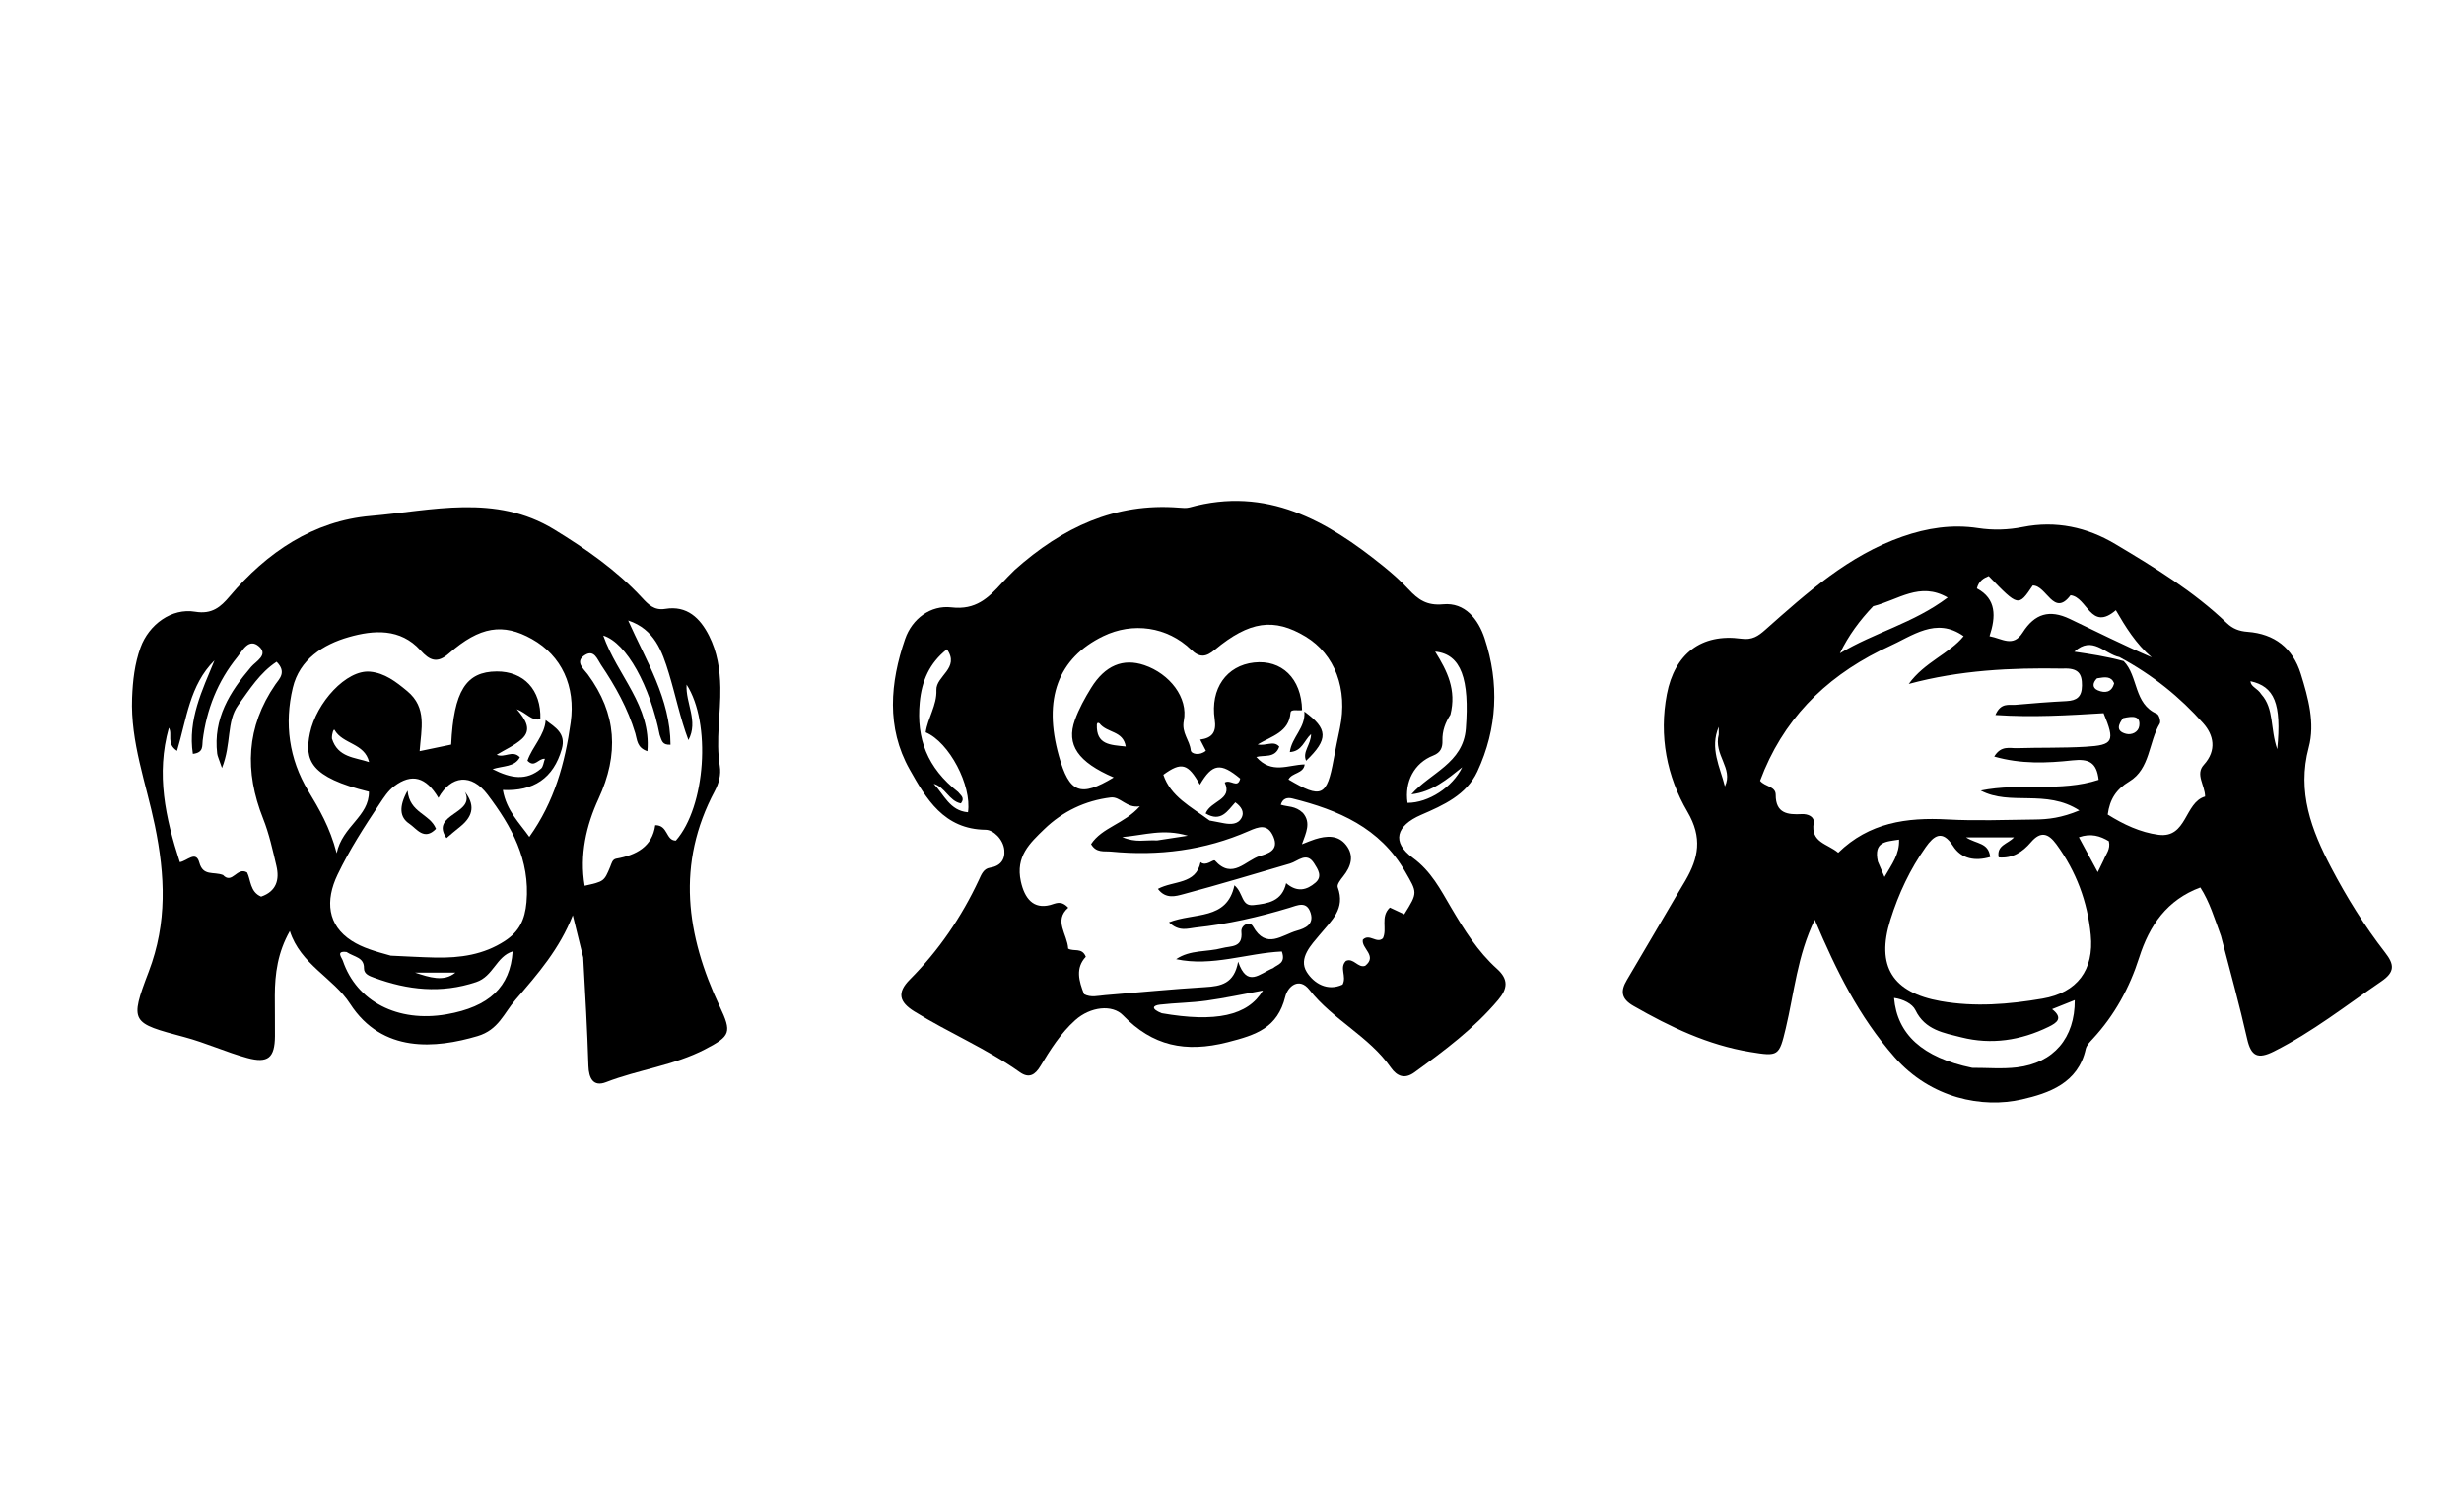 <svg version="1.1" id="Layer_1" xmlns="http://www.w3.org/2000/svg" xmlns:xlink="http://www.w3.org/1999/xlink" x="0px" y="0px"
	 width="100%" viewBox="0 0 576 352" enable-background="new 0 0 576 352" xml:space="preserve">
<path fill="#000000" opacity="1" stroke="none" 
	d="
M519.185,218.786 
	C517.675,214.678 516.538,210.838 514.368,207.458 
	C506.553,210.366 502.467,216.321 500.07,223.84 
	C497.818,230.905 494.329,237.305 489.259,242.792 
	C488.588,243.518 487.766,244.336 487.567,245.234 
	C485.798,253.24 478.91,255.568 472.638,257.008 
	C463.481,259.109 451.394,256.826 442.877,247.12 
	C434.495,237.567 429.267,226.879 424.222,215.007 
	C420.138,223.415 419.429,232.1 417.442,240.415 
	C415.894,246.899 415.744,246.998 409.134,245.91 
	C399.243,244.284 390.456,240.078 381.874,235.164 
	C378.947,233.488 378.769,231.687 380.309,229.088 
	C384.129,222.64 387.9,216.164 391.696,209.702 
	C392.454,208.41 393.248,207.138 393.997,205.84 
	C397.043,200.569 398.036,195.862 394.463,189.753 
	C389.637,181.501 387.778,172.054 389.658,162.265 
	C391.461,152.874 397.701,148.022 407.058,149.305 
	C409.612,149.655 410.99,148.712 412.702,147.191 
	C422.426,138.559 432.119,129.84 444.728,125.443 
	C450.472,123.439 456.313,122.524 462.417,123.457 
	C465.882,123.987 469.396,123.89 472.866,123.198 
	C480.603,121.656 487.86,123.234 494.495,127.188 
	C503.649,132.644 512.767,138.213 520.536,145.639 
	C521.94,146.982 523.44,147.549 525.405,147.695 
	C531.691,148.165 535.963,151.461 537.855,157.535 
	C539.602,163.14 541.228,169.056 539.71,174.727 
	C536.924,185.135 540.351,194.047 544.96,202.838 
	C548.599,209.779 552.736,216.452 557.548,222.644 
	C559.752,225.48 559.91,227.205 556.654,229.43 
	C548.408,235.066 540.558,241.264 531.559,245.779 
	C527.851,247.639 526.237,246.963 525.313,242.875 
	C523.517,234.924 521.343,227.057 519.185,218.786 
M495.447,153.605 
	C491.987,152.897 489.135,148.468 484.913,152.343 
	C488.618,152.888 492.322,153.434 496.437,154.539 
	C499.902,158.08 498.745,164.538 504.23,166.879 
	C504.712,167.084 505.177,168.651 504.89,169.129 
	C502.242,173.539 502.673,179.726 497.738,182.694 
	C494.718,184.51 493.194,186.809 492.717,190.417 
	C496.359,192.704 500.327,194.586 504.578,195.146 
	C511.276,196.03 510.636,187.582 515.479,186.201 
	C515.437,183.508 513.142,181.024 515.173,178.793 
	C518.291,175.369 517.457,171.787 515.045,169.08 
	C509.621,162.99 503.305,157.825 495.447,153.605 
M482.154,156.29 
	C470.122,156.079 458.163,156.656 446.201,159.883 
	C449.864,154.776 455.791,152.749 459.029,148.713 
	C452.538,144.127 447.065,148.67 441.263,151.262 
	C440.655,151.534 440.055,151.823 439.46,152.122 
	C426.314,158.713 416.657,168.485 411.454,182.514 
	C412.572,183.937 415.112,183.77 415.103,185.811 
	C415.086,190.174 417.933,190.482 421.139,190.311 
	C422.74,190.226 424.202,190.977 423.98,192.353 
	C423.236,196.965 427.199,197.203 429.716,199.338 
	C436.93,192.288 445.738,191.036 455.228,191.558 
	C462.033,191.933 468.878,191.643 475.704,191.574 
	C478.81,191.542 481.885,191.199 486.083,189.455 
	C478.287,184.388 469.9,188.477 463.03,184.804 
	C472.164,182.935 481.692,185.212 490.59,182.291 
	C490.137,178.229 488.305,177.333 484.497,177.747 
	C478.538,178.394 472.421,178.649 466.184,176.857 
	C467.8,174.195 469.815,174.95 471.511,174.897 
	C476.835,174.732 482.174,174.878 487.487,174.57 
	C494.069,174.188 494.474,173.314 491.743,166.718 
	C483.521,167.213 475.199,167.73 466.453,167.137 
	C467.752,164.135 469.646,164.894 471.146,164.758 
	C475.122,164.399 479.104,164.089 483.09,163.886 
	C485.494,163.763 486.669,162.891 486.693,160.259 
	C486.717,157.564 485.938,156.083 482.154,156.29 
M465.239,200.339 
	C461.796,201.339 458.525,200.849 456.567,197.783 
	C454.017,193.791 452.04,195.393 450.171,198.028 
	C446.494,203.211 443.823,208.922 441.918,214.989 
	C438.503,225.863 442.388,232.024 453.655,234.026 
	C461.654,235.448 469.579,234.788 477.443,233.445 
	C485.613,232.05 489.54,226.72 488.748,218.554 
	C487.995,210.796 485.347,203.707 480.72,197.371 
	C478.843,194.801 477.053,194.205 474.759,196.888 
	C472.816,199.16 470.466,200.729 467.222,200.425 
	C466.682,197.528 469.395,197.294 470.795,195.746 
	C467.016,195.746 463.718,195.746 459.592,195.746 
	C462.084,197.349 464.856,196.906 465.239,200.339 
M461.032,249.622 
	C464.524,249.607 468.055,249.926 471.499,249.513 
	C480.09,248.482 485.057,242.634 485.011,233.784 
	C483.248,234.488 481.587,235.152 479.711,235.902 
	C482.437,238.036 480.758,239.126 478.89,240.039 
	C472.381,243.223 465.485,244.26 458.489,242.489 
	C454.465,241.47 450.011,240.81 447.768,236.135 
	C447.048,234.635 444.865,233.559 442.765,233.279 
	C443.49,241.753 449.367,247.211 461.032,249.622 
M502.994,153.659 
	C499.299,150.523 496.819,146.435 494.617,142.645 
	C488.713,147.729 487.978,139.571 484.019,139.149 
	C480.098,144.396 478.437,136.827 475.191,136.87 
	C471.845,141.851 471.845,141.851 464.89,134.663 
	C463.709,135.151 462.609,135.755 462.128,137.551 
	C466.72,140.003 466.596,144.137 465.086,148.722 
	C468.044,149.269 470.583,151.409 472.834,147.872 
	C475.666,143.42 479.11,142.434 483.83,144.678 
	C490.133,147.673 496.364,150.823 502.994,153.659 
M437.894,141.708 
	C434.764,144.98 432.1,148.577 430.105,152.725 
	C438.063,147.886 447.298,145.713 455.293,139.688 
	C448.791,135.909 443.711,140.259 437.894,141.708 
M491.781,201.004 
	C492.284,199.664 493.43,198.516 492.975,196.634 
	C490.977,195.437 488.838,194.724 485.97,195.716 
	C487.498,198.542 488.832,201.009 490.382,203.877 
	C490.968,202.708 491.258,202.13 491.781,201.004 
M528.638,162.32 
	C531.659,165.681 530.659,170.343 532.348,175.141 
	C533.389,164.452 531.69,160.468 526.077,159.239 
	C526.194,160.614 527.681,160.804 528.638,162.32 
M438.978,201.394 
	C439.416,202.414 439.854,203.434 440.53,205.006 
	C442.25,202.003 444.059,199.729 443.938,196.272 
	C440.864,196.759 437.954,196.677 438.978,201.394 
M401.781,171.709 
	C401.781,171.109 401.781,170.509 401.781,169.909 
	C399.628,174.941 402.094,179.281 403.224,183.836 
	C405.28,179.586 400.523,176.492 401.781,171.709 
M496.313,167.876 
	C495.186,169.365 494.55,170.91 497.006,171.544 
	C498.321,171.883 499.86,171.155 500.074,169.76 
	C500.451,167.302 498.622,167.35 496.313,167.876 
M490.212,158.571 
	C489.188,159.584 489.017,160.778 490.396,161.371 
	C492.037,162.076 493.673,161.897 494.213,159.716 
	C493.521,158.054 492.158,158.236 490.212,158.571 
z"/>
<path fill="#000000" opacity="1" stroke="none" 
	d="
M237.227,133.205 
	C248.355,123.284 260.677,117.486 275.622,118.672 
	C276.448,118.738 277.334,118.828 278.111,118.613 
	C296.121,113.623 310.166,121.678 323.392,132.367 
	C325.46,134.038 327.468,135.821 329.278,137.762 
	C331.504,140.151 333.521,141.623 337.352,141.262 
	C342.469,140.779 345.572,144.756 347.046,149.21 
	C350.529,159.735 350.041,170.276 345.363,180.35 
	C342.821,185.825 337.408,188.239 332.203,190.493 
	C326.386,193.012 325.221,196.849 330.258,200.521 
	C334.569,203.663 336.739,207.947 339.219,212.163 
	C342.274,217.358 345.454,222.439 349.958,226.487 
	C352.718,228.969 352.429,231.13 350.228,233.742 
	C344.59,240.433 337.656,245.597 330.645,250.685 
	C328.393,252.32 326.583,251.64 325.127,249.554 
	C320.01,242.22 311.571,238.391 306.09,231.377 
	C303.712,228.334 301.062,230.539 300.455,232.977 
	C298.635,240.281 293.719,241.912 286.972,243.634 
	C277.069,246.161 269.395,244.468 262.513,237.334 
	C260.033,234.763 254.904,235.296 251.346,238.483 
	C247.955,241.52 245.553,245.345 243.229,249.196 
	C241.99,251.249 240.583,252.199 238.39,250.639 
	C230.626,245.119 221.801,241.442 213.737,236.436 
	C210.217,234.25 209.618,232.062 212.693,228.973 
	C219.453,222.183 224.775,214.366 228.831,205.685 
	C229.393,204.483 229.891,203.081 231.396,202.849 
	C233.838,202.472 234.983,200.983 234.774,198.725 
	C234.537,196.17 232.186,193.99 230.42,193.971 
	C220.64,193.865 216.493,186.721 212.629,179.84 
	C207.147,170.08 208.073,159.555 211.583,149.379 
	C213.21,144.659 217.533,141.404 222.436,141.984 
	C228.079,142.651 231.042,139.79 234.183,136.314 
	C235.076,135.326 236.041,134.405 237.227,133.205 
M304.987,178.692 
	C304.734,180.888 302.029,180.561 301.207,182.214 
	C308.921,186.78 310.175,186.204 311.755,177.536 
	C312.203,175.083 312.718,172.642 313.226,170.2 
	C315.116,161.1 312.056,152.941 305.191,148.805 
	C297.838,144.376 292.077,145.15 283.968,151.906 
	C281.937,153.598 280.481,153.836 278.442,151.87 
	C272.842,146.473 264.791,145.349 257.856,148.733 
	C247.309,153.878 243.792,163.417 247.534,176.726 
	C249.984,185.44 252.534,186.439 260.343,181.74 
	C252.007,178.145 249.186,174.128 251.273,168.319 
	C252.215,165.699 253.594,163.194 255.063,160.815 
	C258.315,155.543 262.56,153.815 267.499,155.492 
	C273.431,157.506 277.801,163.091 276.729,168.515 
	C276.168,171.35 278.106,173.018 278.354,175.377 
	C278.453,176.316 280.486,176.708 281.896,175.502 
	C281.483,174.702 281.065,173.892 280.553,172.9 
	C283.473,172.503 284.384,171.06 283.955,168.169 
	C282.885,160.96 286.741,155.588 293.145,154.877 
	C299.573,154.164 304.244,158.545 304.379,166.012 
	C303.442,166.189 301.764,165.653 301.685,166.62 
	C301.309,171.16 297.353,172.045 293.992,174.027 
	C296.01,174.459 297.714,173.012 299.055,174.531 
	C298.099,177.351 295.424,176.429 293.681,176.961 
	C297.299,181.063 301.189,178.752 304.987,178.692 
M297.621,226.303 
	C298.626,225.422 300.646,225.244 299.655,222.429 
	C291.523,222.804 283.34,226.03 274.934,224.224 
	C278.261,221.966 282.146,222.594 285.679,221.636 
	C287.739,221.077 290.571,221.624 290.194,217.832 
	C290.035,216.242 292.162,215.227 292.899,216.545 
	C295.995,222.078 299.712,218.522 303.184,217.556 
	C305.107,217.021 307.228,216.099 306.376,213.409 
	C305.458,210.515 303.315,211.632 301.424,212.205 
	C294.242,214.384 286.948,216.048 279.476,216.834 
	C277.653,217.025 275.65,217.888 273.266,215.6 
	C279.181,213.263 286.823,215.204 288.567,206.951 
	C290.736,208.79 290.114,211.888 293.034,211.574 
	C296.414,211.211 299.702,210.706 300.658,206.455 
	C303.252,208.687 305.497,208.064 307.506,206.338 
	C309.238,204.85 308.03,203.16 307.211,201.844 
	C305.439,198.998 303.451,201.321 301.56,201.87 
	C293.269,204.277 285.009,206.797 276.667,209.014 
	C274.905,209.483 272.532,210.264 270.682,207.79 
	C274.34,205.814 279.575,206.821 280.647,201.545 
	C281.973,202.669 283.636,200.75 284.014,201.175 
	C288.097,205.756 291.196,201.086 294.551,200.088 
	C296.389,199.541 299.049,198.793 297.687,195.597 
	C296.35,192.456 294.239,193.256 291.927,194.269 
	C281.619,198.787 270.822,200.148 259.679,199.065 
	C258.117,198.913 256.272,199.425 255.054,197.327 
	C257.634,193.394 262.808,192.619 266.462,188.482 
	C263.306,189.008 261.93,186.14 259.635,186.424 
	C253.7,187.157 248.426,189.661 244.123,193.823 
	C240.746,197.089 237.364,200.186 238.638,206.031 
	C239.518,210.063 241.586,212.593 245.532,211.547 
	C246.766,211.22 248.021,210.353 249.716,212.192 
	C246.25,215.221 249.542,218.42 249.703,221.756 
	C251.01,222.52 252.949,221.414 253.826,223.664 
	C251.355,226.287 252.202,229.329 253.424,232.402 
	C255.025,233.261 256.696,232.762 258.326,232.632 
	C266.124,232.009 273.911,231.215 281.717,230.753 
	C285.395,230.535 288.524,229.967 289.43,224.804 
	C291.565,230.985 294.434,227.596 297.621,226.303 
M304.579,190.037 
	C306.529,192.331 305.306,194.648 304.349,197.351 
	C305.616,196.864 306.495,196.472 307.406,196.186 
	C310.085,195.347 312.811,195.124 314.707,197.582 
	C316.62,200.063 315.834,202.555 313.994,204.861 
	C313.399,205.607 312.491,206.779 312.715,207.394 
	C314.578,212.501 311.268,215.156 308.445,218.582 
	C306.626,220.79 303.428,223.988 305.48,227.236 
	C307.13,229.85 310.293,231.823 313.851,230.151 
	C314.875,228.21 313.021,226.234 314.633,224.629 
	C316.424,223.829 317.436,226.363 319.131,225.775 
	C322.075,223.445 318.179,221.713 318.591,219.671 
	C320.125,218.124 321.808,220.686 323.27,219.348 
	C324.351,217.151 322.611,214.332 324.902,212.155 
	C326.035,212.685 327.163,213.213 328.267,213.729 
	C331.493,208.587 331.318,208.687 328.479,203.742 
	C322.587,193.481 312.841,189.34 302.106,186.663 
	C300.908,186.365 299.838,186.653 299.409,188.122 
	C300.997,188.646 302.793,188.33 304.579,190.037 
M339.056,167.07 
	C337.858,168.914 337.13,170.87 337.194,173.136 
	C337.237,174.662 336.857,175.907 335.053,176.613 
	C330.574,178.364 328.308,182.763 329.033,187.682 
	C333.932,187.689 339.551,184.031 341.814,179.361 
	C338.285,182.156 334.846,185.118 329.937,185.686 
	C334.372,180.648 342.042,178.428 342.662,170.34 
	C343.54,158.876 341.626,152.9 335.489,152.327 
	C338.332,156.908 340.515,161.265 339.056,167.07 
M223.981,185.143 
	C224.51,185.89 225.666,186.444 224.631,187.812 
	C221.842,187.261 220.945,183.958 218.274,183.231 
	C220.672,185.725 222.011,189.534 226.281,189.879 
	C227.204,183.628 221.887,173.495 216.396,171.195 
	C216.855,167.872 219.041,164.898 218.898,161.307 
	C218.767,158.018 224.491,156.18 221.358,151.779 
	C217.277,155.008 215.481,159.133 214.999,164.218 
	C214.198,172.657 216.756,179.494 223.981,185.143 
M282.765,191.809 
	C283.905,192.027 285.041,192.26 286.184,192.46 
	C287.726,192.731 289.386,192.727 290.194,191.254 
	C291.029,189.732 290.06,188.499 288.777,187.561 
	C286.938,189.561 285.455,192.305 281.834,190.158 
	C283.036,187.129 288.224,187.003 286.305,182.929 
	C287.694,182.072 289.315,184.459 289.92,182.011 
	C285.328,178.185 283.402,178.475 280.491,183.432 
	C277.723,178.454 276.169,178.032 271.951,181.112 
	C273.652,186.207 278.286,188.505 282.765,191.809 
M271.553,236.854 
	C284.146,239.045 291.718,237.467 295.229,231.547 
	C290.627,232.389 286.345,233.318 282.018,233.918 
	C278.426,234.416 274.77,234.437 271.162,234.85 
	C269.467,235.044 268.982,235.811 271.553,236.854 
M270.483,196.459 
	C272.392,196.166 274.301,195.874 277.666,195.358 
	C271.838,193.648 267.7,195.212 262.34,195.678 
	C265.532,197.066 267.679,196.297 270.483,196.459 
M257.022,169.102 
	C256.88,169.054 256.692,168.926 256.609,168.976 
	C256.496,169.043 256.409,169.244 256.404,169.39 
	C256.231,174.123 259.522,174.128 263.158,174.507 
	C262.524,170.749 258.818,171.425 257.022,169.102 
z"/>
<path fill="#000000" opacity="1" stroke="none" 
	d="
M136.331,223.812 
	C135.449,220.245 134.675,217.101 133.901,213.957 
	C130.812,221.814 125.764,227.649 120.547,233.664 
	C117.769,236.866 116.553,240.75 111.63,242.204 
	C101.875,245.086 89.364,246.278 81.84,234.646 
	C77.937,228.612 70.226,225.434 67.756,217.643 
	C64.926,222.621 64.255,227.613 64.242,232.746 
	C64.233,235.911 64.3,239.075 64.273,242.239 
	C64.23,247.244 62.667,248.65 57.786,247.312 
	C52.823,245.951 48.086,243.761 43.115,242.436 
	C30.676,239.121 30.219,239.073 34.772,227.121 
	C39.115,215.72 38.611,204.647 36.196,192.952 
	C34.161,183.098 30.474,173.478 30.875,163.139 
	C31.031,159.098 31.474,155.163 32.844,151.38 
	C34.793,145.995 40.125,142.076 45.624,143.002 
	C49.543,143.662 51.589,141.881 53.64,139.451 
	C62.362,129.111 73.312,121.743 86.68,120.606 
	C100.958,119.392 115.785,115.341 129.582,123.796 
	C137.007,128.346 144.071,133.255 150.015,139.656 
	C151.513,141.269 152.893,142.769 155.504,142.34 
	C160.624,141.498 163.677,144.507 165.752,148.611 
	C167.65,152.366 168.317,156.459 168.393,160.699 
	C168.504,166.831 167.282,172.943 168.265,179.093 
	C168.583,181.087 168.052,183.113 167.098,184.9 
	C158.029,201.904 160.396,218.603 168.236,235.241 
	C171.13,241.382 170.778,242.184 164.838,245.278 
	C157.537,249.081 149.273,250.031 141.665,252.981 
	C138.704,254.13 137.645,252.092 137.553,249.168 
	C137.293,240.854 136.825,232.546 136.331,223.812 
M127.557,168.341 
	C129.808,170.028 132.367,171.447 131.335,175.081 
	C129.382,181.958 124.679,185.019 117.548,184.673 
	C118.41,189.54 121.435,192.363 123.739,195.636 
	C129.611,187.41 132.098,178.354 133.411,168.858 
	C134.575,160.441 131.324,153.302 124.356,149.39 
	C117.594,145.594 112.198,146.406 104.936,152.763 
	C102.155,155.198 100.43,154.381 98.287,152.016 
	C93.569,146.808 87.342,147.269 81.553,148.921 
	C75.519,150.644 70.022,154.159 68.444,160.786 
	C66.454,169.145 67.548,177.384 72.047,184.869 
	C74.591,189.101 77.099,193.317 78.702,199.452 
	C80.043,193.075 86.311,190.895 86.241,185.072 
	C72.466,181.684 71.133,177.724 72.452,171.392 
	C73.939,164.257 80.983,156.488 86.529,157.015 
	C89.931,157.338 92.538,159.346 95.19,161.546 
	C99.887,165.441 98.462,170.418 98.094,175.597 
	C100.885,175.017 103.225,174.53 105.468,174.063 
	C106.062,161.525 108.942,156.997 116.121,156.96 
	C122.363,156.927 126.55,161.175 126.32,168.141 
	C124.276,168.578 123.176,166.713 120.8,165.788 
	C122.964,168.31 124.365,170.627 121.947,172.788 
	C120.283,174.275 118.124,175.208 116.108,176.436 
	C117.954,177.272 119.805,175.213 121.53,177.026 
	C120.283,179.333 117.707,178.972 115.147,179.794 
	C119.496,182.004 123.079,182.555 126.473,179.678 
	C126.99,179.24 127.051,178.264 127.381,177.38 
	C125.779,177.245 125.019,179.606 123.302,177.823 
	C124.404,174.6 127.355,171.859 127.557,168.341 
M91.358,223.403 
	C94.843,223.555 98.327,223.773 101.814,223.845 
	C107.549,223.961 113.06,223.202 118.035,219.946 
	C121.37,217.763 122.716,215.004 123.076,210.913 
	C123.952,200.986 119.572,193.151 114.009,185.783 
	C110.186,180.72 105.453,181.229 102.491,186.515 
	C99.583,181.606 96.251,180.707 92.173,183.771 
	C90.691,184.884 89.732,186.417 88.705,187.957 
	C85.15,193.289 81.72,198.608 78.913,204.458 
	C75.99,210.55 76.554,216.298 82.212,219.93 
	C84.774,221.574 87.654,222.382 91.358,223.403 
M154.208,171.793 
	C151.98,160.464 146.527,150.297 141.023,148.566 
	C144.293,157.884 152.282,165.034 151.338,175.608 
	C148.861,174.792 148.956,172.912 148.512,171.429 
	C146.771,165.618 143.857,160.395 140.495,155.413 
	C139.66,154.177 138.921,151.82 136.813,153.078 
	C134.209,154.632 136.498,156.424 137.382,157.622 
	C144.194,166.854 144.733,176.281 139.915,186.73 
	C137.047,192.948 135.448,199.847 136.672,207.062 
	C141.189,206.051 141.219,206.063 142.653,202.606 
	C142.977,201.823 143.136,200.89 144.062,200.726 
	C148.753,199.894 152.486,197.928 153.173,192.903 
	C156.223,192.862 155.58,196.496 157.991,196.497 
	C164.958,188.582 166.3,168.969 160.503,160.036 
	C160.222,164.346 163.324,168.567 160.931,173.009 
	C158.988,167.841 157.933,162.518 156.351,157.356 
	C154.787,152.253 152.995,147.085 146.846,145.051 
	C151.027,154.455 156.691,163.317 156.748,174.092 
	C154.791,174.176 154.742,173.207 154.208,171.793 
M52.126,204.548 
	C54.31,206.861 55.367,202.541 57.759,203.95 
	C58.625,205.629 58.428,208.525 61.044,209.598 
	C64.618,208.364 65.377,205.651 64.615,202.41 
	C63.74,198.689 62.912,194.906 61.509,191.37 
	C57.141,180.364 57.526,169.951 64.384,159.99 
	C65.256,158.723 67.093,157.142 64.657,154.701 
	C60.761,157.257 58.317,161.19 55.68,164.839 
	C52.906,168.678 54.143,173.908 51.89,179.53 
	C51.156,177.357 50.843,176.774 50.77,176.162 
	C49.803,167.991 53.697,161.759 58.712,155.889 
	C59.817,154.595 62.809,153.096 60.543,151.12 
	C58.147,149.031 56.694,152.105 55.506,153.564 
	C50.881,159.245 48.27,165.844 47.375,173.13 
	C47.23,174.31 47.654,175.948 45.084,176.233 
	C43.871,168.246 47.265,161.373 50.143,154.375 
	C44.319,160.141 43.624,168.084 41.38,175.527 
	C38.785,173.812 40.404,171.672 39.479,170.127 
	C36.418,180.938 38.683,191.22 42.038,201.54 
	C43.715,201.297 45.8,198.732 46.591,201.627 
	C47.486,204.902 49.856,203.691 52.126,204.548 
M81.007,222.545 
	C78.443,222.235 79.886,223.821 80.142,224.578 
	C83.38,234.127 93.01,239.086 104.37,237.111 
	C114.368,235.372 119.293,230.694 119.84,222.408 
	C116.016,223.574 115.331,228.224 111.315,229.568 
	C103.116,232.313 95.306,231.432 87.467,228.557 
	C86.356,228.15 85.066,227.7 85.088,226.337 
	C85.13,223.764 82.878,223.776 81.007,222.545 
M77.594,172.648 
	C78.97,177.104 82.961,177.024 86.281,178.147 
	C85.242,173.674 80.12,174.024 78.195,170.619 
	C78.024,170.316 77.554,171.446 77.594,172.648 
M106.445,227.366 
	C103.313,227.366 100.181,227.366 97.049,227.366 
	C100.387,228.451 103.717,229.611 106.445,227.366 
z"/>
<path fill="#000000" opacity="1" stroke="none" 
	d="
M305.321,177.844 
	C304.396,175.73 306.478,174.086 306.481,171.608 
	C304.845,173.096 304.409,175.624 301.522,175.812 
	C301.934,172.349 305.235,170.141 304.915,166.338 
	C310.455,170.369 310.592,172.797 305.321,177.844 
z"/>
<path fill="#000000" opacity="1" stroke="none" 
	d="
M101.921,193.747 
	C99.141,196.639 97.373,193.679 95.671,192.548 
	C93.463,191.081 93.175,188.61 95.278,184.827 
	C95.765,190.093 100.461,190.155 101.921,193.747 
z"/>
<path fill="#000000" opacity="1" stroke="none" 
	d="
M107.632,193.202 
	C106.378,194.202 105.421,195.02 104.369,195.919 
	C100.42,190.192 111.289,190.314 108.683,185.102 
	C110.908,187.961 110.857,190.581 107.632,193.202 
z"/>
</svg>